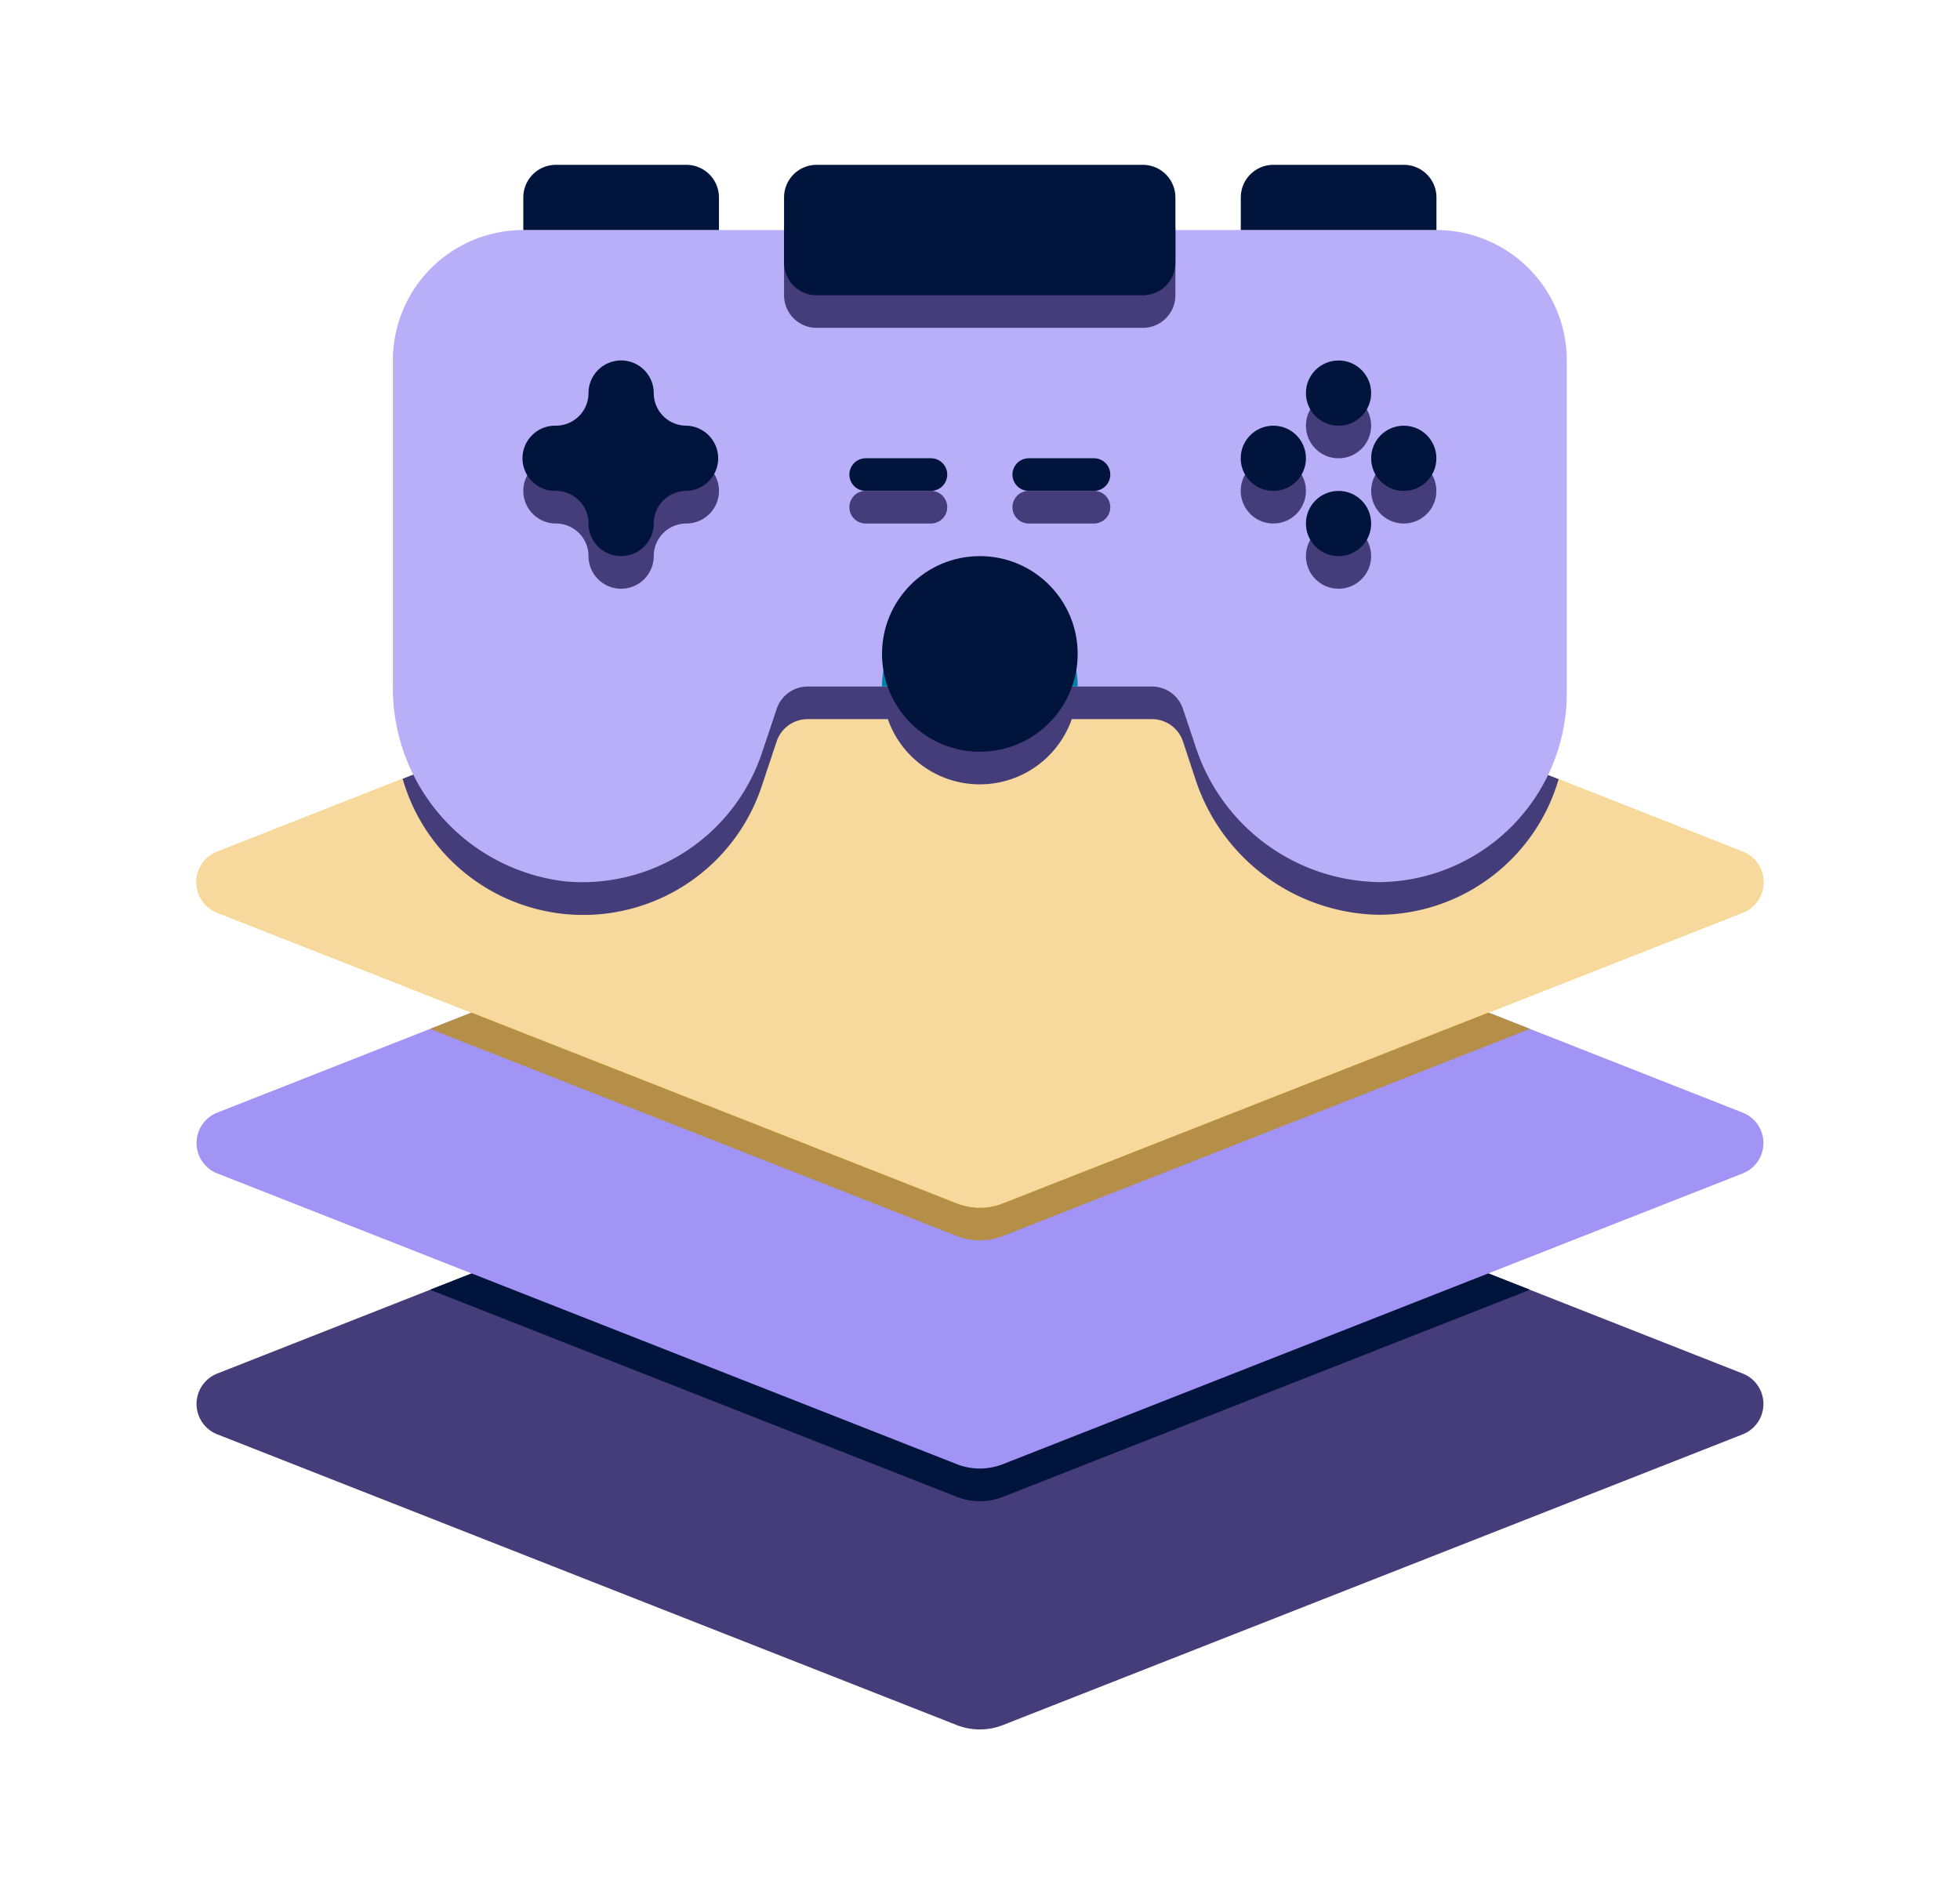 <svg xmlns="http://www.w3.org/2000/svg" width="98.558" height="95.256" viewBox="0 0 98.558 95.256"><g transform="translate(-136.873 -3296.447)"><g transform="translate(146.757 3304.736)"><g transform="translate(0 45.925)"><path d="M239.469,3450.6l-37.173,14.61a3.181,3.181,0,0,1-2.394,0l-37.157-14.61a1.642,1.642,0,0,1,0-3.05l10.707-4.215,26.465-10.412a3.183,3.183,0,0,1,2.394,0l26.449,10.412,10.708,4.215A1.642,1.642,0,0,1,239.469,3450.6Z" transform="translate(-161.712 -3432.687)" fill="#453d7a"/></g><g transform="translate(11.741 45.925)"><path d="M246.525,3443.333l-26.465,10.4a3.183,3.183,0,0,1-2.394,0l-26.449-10.4,26.465-10.412a3.183,3.183,0,0,1,2.394,0Z" transform="translate(-191.216 -3432.687)" fill="#00143c"/></g><g transform="translate(0 32.807)"><path d="M239.469,3417.631l-37.173,14.61a3.183,3.183,0,0,1-2.394,0l-37.157-14.61a1.642,1.642,0,0,1,0-3.05l10.707-4.214,26.465-10.412a3.183,3.183,0,0,1,2.394,0l26.449,10.412,10.708,4.214A1.642,1.642,0,0,1,239.469,3417.631Z" transform="translate(-161.712 -3399.721)" fill="#a194f5"/></g><g transform="translate(11.741 32.807)"><path d="M246.525,3410.367l-26.465,10.4a3.183,3.183,0,0,1-2.394,0l-26.449-10.4,26.465-10.412a3.183,3.183,0,0,1,2.394,0Z" transform="translate(-191.216 -3399.721)" fill="#b58f47"/></g><g transform="translate(0 19.69)"><path d="M239.469,3384.666l-37.173,14.61a3.183,3.183,0,0,1-2.394,0l-37.157-14.61a1.642,1.642,0,0,1,0-3.051l37.173-14.626a3.181,3.181,0,0,1,2.394,0l37.157,14.626a1.643,1.643,0,0,1,0,3.051Z" transform="translate(-161.712 -3366.756)" fill="#fab400"/></g><g transform="translate(0 19.69)"><path d="M239.469,3384.666l-37.173,14.61a3.183,3.183,0,0,1-2.394,0l-37.157-14.61a1.642,1.642,0,0,1,0-3.051l37.173-14.626a3.181,3.181,0,0,1,2.394,0l37.157,14.626a1.643,1.643,0,0,1,0,3.051Z" transform="translate(-161.712 -3366.756)" fill="#f7d99e"/></g><g transform="translate(10.363 19.69)"><path d="M245.883,3377.959a9.464,9.464,0,0,1-8.986,6.822,9.885,9.885,0,0,1-9.3-6.887l-.607-1.837a1.641,1.641,0,0,0-1.558-1.115H221.4a4.9,4.9,0,0,1-9.248,0H208.12a1.641,1.641,0,0,0-1.558,1.115l-.738,2.214a9.452,9.452,0,0,1-18.07-.328c3.542-1.394,9.1-3.574,27.843-10.953a3.181,3.181,0,0,1,2.394,0C236.537,3374.286,242.342,3376.582,245.883,3377.959Z" transform="translate(-187.754 -3366.756)" fill="#453d7a"/></g><g transform="translate(9.871 3.279)"><path d="M245.549,3332.076v16.709a9.515,9.515,0,0,1-9.393,9.525,9.86,9.86,0,0,1-9.294-6.88l-.616-1.838a1.64,1.64,0,0,0-1.555-1.118H207.376a1.64,1.64,0,0,0-1.555,1.118l-.741,2.21a9.529,9.529,0,0,1-9.855,6.475,9.8,9.8,0,0,1-8.707-9.889v-16.312a6.56,6.56,0,0,1,6.559-6.559H238.99a6.56,6.56,0,0,1,6.559,6.559Z" transform="translate(-186.518 -3325.517)" fill="#b8aff8"/></g><g transform="translate(34.468 21.317)"><path d="M258.167,3375.764h-9.838a4.919,4.919,0,1,1,9.838,0Z" transform="translate(-248.329 -3370.845)" fill="#0082aa"/></g><g transform="translate(32.828 16.397)"><path d="M248.307,3360.123h-3.28a.82.82,0,0,1,0-1.64h3.28a.82.82,0,0,1,0,1.64Z" transform="translate(-244.208 -3358.483)" fill="#453d7a"/></g><g transform="translate(41.027 16.397)"><path d="M268.911,3360.123h-3.279a.82.82,0,0,1,0-1.64h3.279a.82.82,0,1,1,0,1.64Z" transform="translate(-264.812 -3358.483)" fill="#453d7a"/></g><g transform="translate(16.43 11.478)"><path d="M211.2,3349.4a1.641,1.641,0,0,1-1.64-1.64,1.64,1.64,0,0,0-3.28,0,1.64,1.64,0,0,1-1.639,1.64,1.64,1.64,0,0,0,0,3.28,1.64,1.64,0,0,1,1.639,1.64,1.64,1.64,0,0,0,3.28,0,1.64,1.64,0,0,1,1.64-1.64,1.64,1.64,0,0,0,0-3.28Z" transform="translate(-203.001 -3346.121)" fill="#453d7a"/></g><g transform="translate(55.784 18.037)"><circle cx="1.64" cy="1.64" r="1.64" fill="#453d7a"/></g><g transform="translate(55.784 11.478)"><circle cx="1.64" cy="1.64" r="1.64" fill="#453d7a"/></g><g transform="translate(52.505 14.758)"><circle cx="1.64" cy="1.64" r="1.64" fill="#453d7a"/></g><g transform="translate(59.064 14.758)"><circle cx="1.64" cy="1.64" r="1.64" fill="#453d7a"/></g><g transform="translate(29.548 1.64)"><path d="M254,3327.956h-16.4a1.64,1.64,0,0,1-1.639-1.64v-3.28a1.64,1.64,0,0,1,1.639-1.64H254a1.64,1.64,0,0,1,1.64,1.64v3.28A1.641,1.641,0,0,1,254,3327.956Z" transform="translate(-235.967 -3321.397)" fill="#453d7a"/></g><g transform="translate(34.468 19.677)"><circle cx="4.919" cy="4.919" r="4.919" fill="#00143c"/></g><g transform="translate(32.828 14.758)"><path d="M248.307,3356h-3.28a.82.82,0,0,1,0-1.64h3.28a.82.82,0,0,1,0,1.64Z" transform="translate(-244.208 -3354.362)" fill="#00143c"/></g><g transform="translate(41.027 14.758)"><path d="M268.911,3356h-3.279a.82.82,0,0,1,0-1.64h3.279a.82.82,0,1,1,0,1.64Z" transform="translate(-264.812 -3354.362)" fill="#00143c"/></g><g transform="translate(16.43 9.838)"><path d="M211.2,3345.28a1.64,1.64,0,0,1-1.64-1.64,1.64,1.64,0,1,0-3.28,0,1.64,1.64,0,0,1-1.639,1.64,1.64,1.64,0,1,0,0,3.279,1.641,1.641,0,0,1,1.639,1.64,1.64,1.64,0,0,0,3.28,0,1.641,1.641,0,0,1,1.64-1.64,1.64,1.64,0,0,0,0-3.279Z" transform="translate(-203.001 -3342)" fill="#00143c"/></g><g transform="translate(16.43 0)"><path d="M211.2,3317.276h-6.559a1.64,1.64,0,0,0-1.64,1.64v1.639h9.838v-1.639A1.64,1.64,0,0,0,211.2,3317.276Z" transform="translate(-203.001 -3317.276)" fill="#00143c"/></g><g transform="translate(52.505 0)"><path d="M301.856,3317.276H295.3a1.64,1.64,0,0,0-1.639,1.64v1.639H303.5v-1.639A1.64,1.64,0,0,0,301.856,3317.276Z" transform="translate(-293.657 -3317.276)" fill="#00143c"/></g><g transform="translate(55.784 16.398)"><circle cx="1.64" cy="1.64" r="1.64" fill="#00143c"/></g><g transform="translate(55.784 9.839)"><circle cx="1.64" cy="1.64" r="1.64" fill="#00143c"/></g><g transform="translate(52.505 13.118)"><circle cx="1.64" cy="1.64" r="1.64" fill="#00143c"/></g><g transform="translate(59.064 13.118)"><circle cx="1.64" cy="1.64" r="1.64" fill="#00143c"/></g><g transform="translate(29.548 0)"><path d="M254,3323.835h-16.4a1.64,1.64,0,0,1-1.639-1.64v-3.279a1.64,1.64,0,0,1,1.639-1.64H254a1.64,1.64,0,0,1,1.64,1.64v3.279A1.64,1.64,0,0,1,254,3323.835Z" transform="translate(-235.967 -3317.276)" fill="#00143c"/></g></g><rect width="98.558" height="95.256" transform="translate(136.873 3296.448)" fill="none"/></g></svg>
